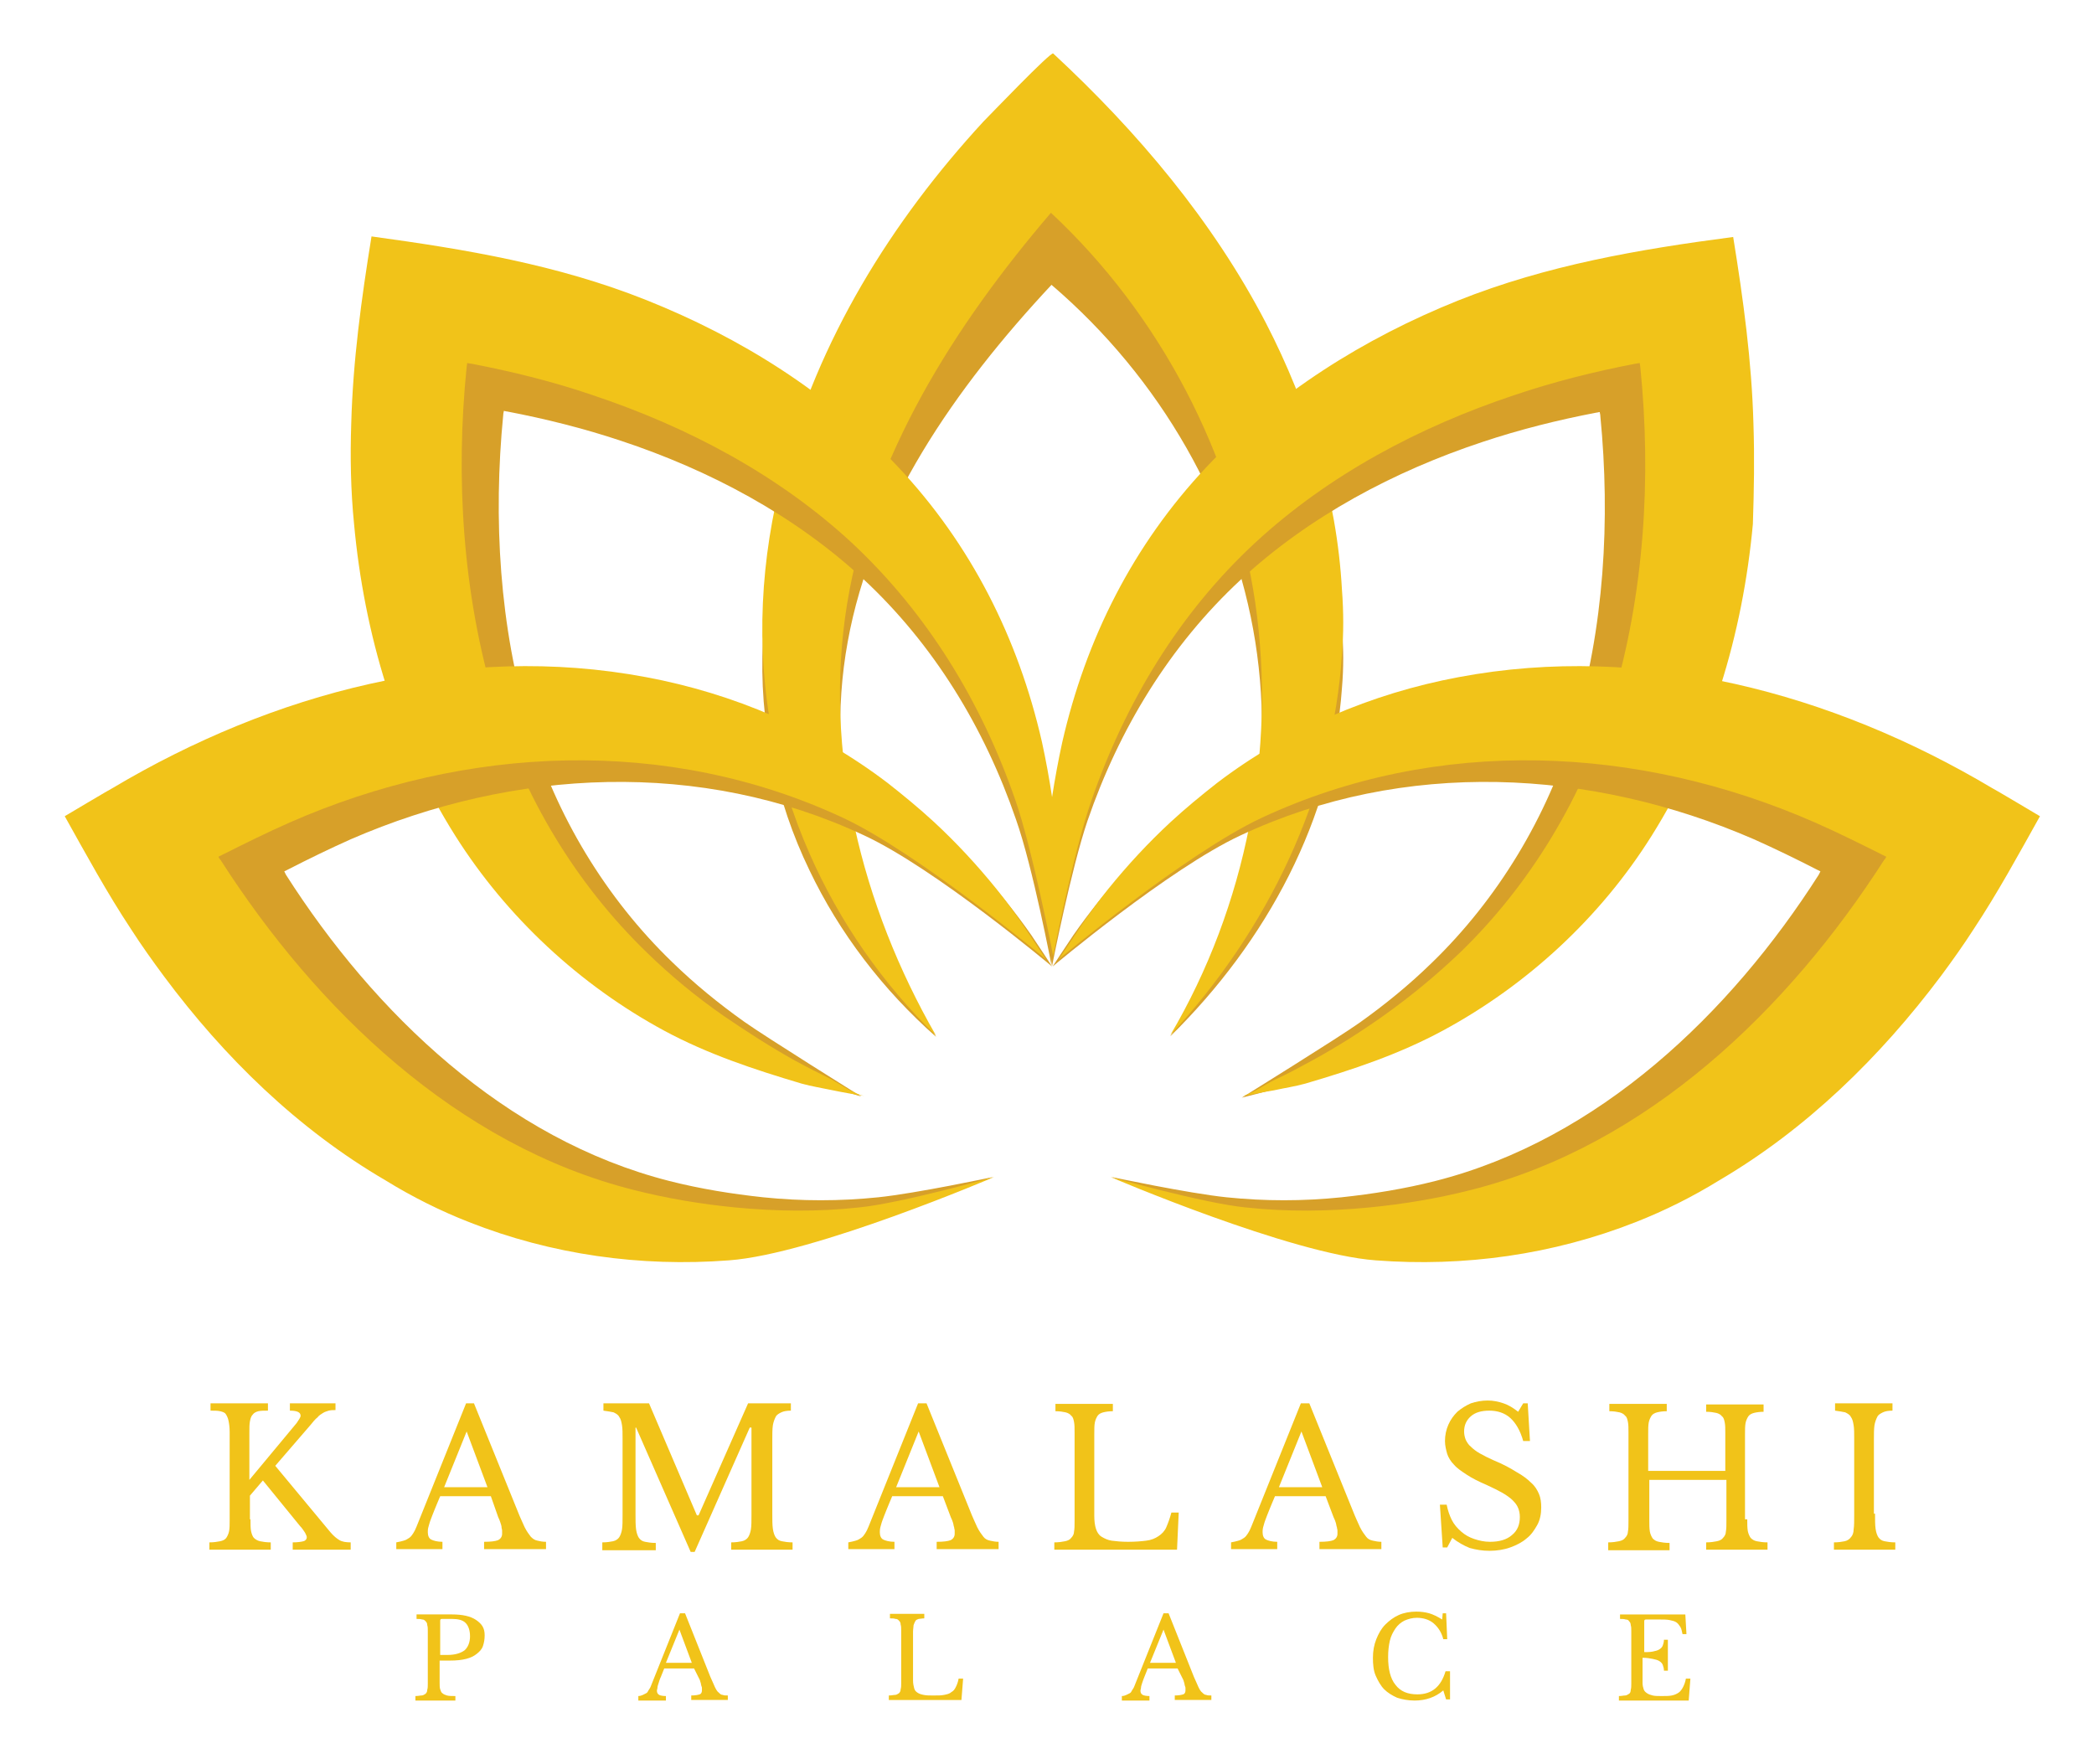 <?xml version="1.0" encoding="utf-8"?>
<!-- Generator: Adobe Illustrator 21.1.0, SVG Export Plug-In . SVG Version: 6.00 Build 0)  -->
<svg version="1.1" id="Layer_1" xmlns="http://www.w3.org/2000/svg" xmlns:xlink="http://www.w3.org/1999/xlink" x="0px" y="0px"
	 viewBox="0 0 372 313.3" style="enable-background:new 0 0 372 313.3;" xml:space="preserve">
<style type="text/css">
	.st0{fill:#D7A029;}
	.st1{fill:#F1C319;}
</style>
<path id="XMLID_69_" class="st0" d="M238.4,111.7c-0.9-15.1-5.9-29.9-13.5-43.3c-9.4-16.6-22.8-31-37.8-43.7
	c-0.4-0.4-11.4,10.1-12.4,11.1c-16.4,16.3-29.4,35.5-35.6,57.1c-4,13.8-4.9,28.3-1.9,42.3c1.4,6.7,3.6,13.2,6.6,19.4
	c5.3,11.1,13,21.2,22.5,29.6C153,163.1,146.2,138,150.6,114c4.3-23.8,19-45,36.2-63.4C206.2,67.2,219.2,90,223,114
	c3.8,24-1.6,49.2-15.1,70.1c17.2-16.9,28.9-38.8,30.5-61.9C238.7,118.7,238.7,115.2,238.4,111.7z"/>
<path id="XMLID_5_" class="st1" d="M238.4,104.8c-0.9-16.5-5.9-32.7-13.5-47.4c-9.4-18.1-22.8-34-37.8-47.9
	c-0.4-0.4-11.4,11.1-12.4,12.1c-16.4,17.8-29.4,38.8-35.6,62.5c-4,15.1-4.9,30.9-1.9,46.3c1.4,7.3,3.6,14.4,6.6,21.2
	c5.3,12.1,13,23.2,22.5,32.4c-13.3-23.1-20.1-50.5-15.8-76.8c4.3-26.1,19-49.3,36.2-69.4c19.4,18.1,32.4,43,36.3,69.3
	c3.8,26.3-1.6,53.9-15.1,76.8c17.2-18.5,28.9-42.5,30.5-67.7C238.7,112.5,238.7,108.7,238.4,104.8z"/>
<path id="XMLID_68_" class="st0" d="M303.3,83.1c-0.3-10.4-1.7-20.6-3.4-31c-15.7,2.1-30.9,4.7-45.7,10.6
	c-15.6,6.3-30.2,15.4-41.7,27.7c-12.1,12.9-20,28.5-23.9,45.7c-1.9,8.2-2.8,16.7-2.5,25.2c0.1,1.7,0.2,3.5,0.4,5.2
	c0.1,1.5,0.4,5.1,0.4,5.1s3.4-17.3,6.3-25.8c5.6-16.3,14.6-31.1,27.2-42.8c12.2-11.3,27.3-19.3,43-24.5c6.6-2.2,13.4-3.9,20.2-5.2
	c0.2,0,0.4-0.1,0.6-0.1c0,0.2,0.1,0.4,0.1,0.7c1.8,18.4,0.7,37.7-4.7,55.5c-4.7,15.7-13.5,30.3-25.3,41.7c-4,3.9-8.3,7.4-12.8,10.6
	c-3.8,2.7-20.9,13.3-20.9,13.3s6.3-1.6,8-2.1c7.9-2.4,15.5-4.9,22.8-8.8c14-7.5,26.2-18.8,34.7-32.3c9.8-15.6,15.1-33.6,16.8-51.8
	C303.4,94.2,303.5,88.6,303.3,83.1z"/>
<path id="XMLID_71_" class="st0" d="M70.5,82.9c0.3-10.4,1.7-20.6,3.4-31c15.7,2.1,30.9,4.7,45.7,10.6c15.6,6.3,30.2,15.4,41.7,27.7
	c12.1,12.9,20,28.5,23.9,45.7c1.9,8.2,2.7,16.8,2.3,25.2c-0.1,1.7-0.3,3.4-0.4,5.2c-0.1,1.5-0.3,5.2-0.3,5.2s-3.3-17.4-6.3-25.9
	c-5.6-16.3-14.6-31.1-27.2-42.8c-12.2-11.3-27.3-19.3-43-24.5c-6.6-2.2-13.4-3.9-20.2-5.2c-0.2,0-0.4-0.1-0.6-0.1
	c0,0.2-0.1,0.4-0.1,0.7c-1.8,18.4-0.7,37.7,4.7,55.5c4.7,15.7,13.5,30.3,25.3,41.7c4,3.9,8.3,7.4,12.8,10.6
	c3.8,2.7,20.8,13.3,20.8,13.3s-23.4-7-30.7-11c-14-7.5-26.2-18.8-34.7-32.3C78,135.9,72.6,117.9,71,99.6
	C70.4,94,70.3,88.5,70.5,82.9z"/>
<path id="XMLID_73_" class="st1" d="M311.5,75.3c-0.3-11.1-1.8-22.1-3.6-33.2c-16.8,2.2-33.1,5-48.9,11.3
	c-16.7,6.7-32.3,16.5-44.7,29.6c-13,13.8-21.4,30.5-25.6,48.9c-0.7,3.2-1.3,6.5-1.8,9.7c-0.5-3.3-1.1-6.6-1.8-9.8
	c-4.2-18.4-12.6-35.1-25.6-48.9c-12.4-13.2-27.9-22.9-44.7-29.6C99,47,82.8,44.3,66,42c-1.8,11.1-3.3,22.1-3.6,33.2
	c-0.2,5.9-0.1,11.9,0.5,17.9c1.8,19.5,7.5,38.8,18,55.4c9.1,14.4,22.1,26.5,37.1,34.6c7.8,4.2,16,6.9,24.4,9.4
	c1.8,0.5,3.7,0.8,5.6,1.2c1.9,0.4,3.7,0.7,5.6,1c-1.8-0.3-4.2-2-5.8-2.9c-2.2-1.1-4.4-2.2-6.6-3.4c-4.3-2.4-8.5-5.1-12.6-7.9
	c-4.9-3.4-9.5-7.2-13.7-11.3c-12.6-12.2-22-27.8-27-44.6c-5.7-19.1-7-39.7-5-59.4c0-0.2,0.1-0.5,0.1-0.7c0.2,0,0.4,0.1,0.7,0.1
	c7.3,1.4,14.6,3.2,21.6,5.6c16.8,5.6,32.9,14.1,46,26.2c13.5,12.6,23.1,28.4,29.1,45.8c3,8.6,6.7,27.6,6.7,27.6s3.6-18.5,6.8-27.6
	c6-17.4,15.6-33.3,29.1-45.8c13.1-12.1,29.2-20.6,46-26.2c7.1-2.4,14.3-4.2,21.6-5.6c0.2,0,0.4-0.1,0.7-0.1c0,0.2,0.1,0.5,0.1,0.7
	c2,19.7,0.7,40.4-5,59.4c-5.1,16.8-14.4,32.4-27,44.6c-4.3,4.1-8.9,7.9-13.7,11.3c-4.1,2.9-8.2,5.5-12.6,7.9
	c-2.2,1.2-4.4,2.4-6.6,3.4c-1.7,0.8-4,2.5-5.8,2.9c1.9-0.3,3.7-0.7,5.6-1c1.8-0.4,3.8-0.7,5.6-1.2c8.5-2.5,16.6-5.2,24.4-9.4
	c15-8.1,28-20.1,37.1-34.6c10.5-16.7,16.2-35.9,18-55.4C311.6,87.1,311.7,81.2,311.5,75.3z"/>
<path id="XMLID_8_" class="st0" d="M332.3,174.6c1.9-2.5,3.7-5.1,5.4-7.7c4-6,7.4-12.4,10.9-18.7c0,0-7.8-4.6-7.9-4.7
	c-26.4-15.7-57.4-24-87.9-18.2c-14.4,2.7-28.1,8.6-39.7,17.4c-2.6,2-5.2,4.1-7.6,6.4c-3.7,3.4-7.1,7.1-10.3,11c-1.6,2-3.1,4-4.5,6
	c-1.1,1.6-3.7,5.6-3.7,5.6s20.7-17.4,33.4-23.3c29-13.6,62.2-11.9,91.2,0.7c3.8,1.7,7.5,3.5,11.2,5.4c0.2,0.1,0.4,0.2,0.6,0.3
	c-0.1,0.2-0.2,0.4-0.3,0.6c-15.7,24.6-39,47-68.1,54.4c-5.5,1.4-11.1,2.3-16.7,2.9c-6.8,0.7-13.6,0.7-20.4,0
	c-6.8-0.7-20.4-3.6-20.4-3.6s27.9,11.2,41.8,12.3c14.5,1.1,29.3-0.9,42.8-6.3c4.8-1.9,9.4-4.2,13.7-6.8
	C310.1,199.8,322.3,187.9,332.3,174.6z"/>
<path id="XMLID_2_" class="st1" d="M344.8,173.4c2-2.7,4-5.5,5.8-8.3c4.3-6.5,8-13.3,11.8-20.1c0,0-8.4-5-8.5-5
	c-28.4-16.9-61.9-25.9-94.8-19.7c-15.5,2.9-30.3,9.2-42.9,18.8c-2.8,2.2-5.6,4.5-8.2,6.9c-4,3.7-7.7,7.7-11.1,11.9
	c-1.7,2.1-3.3,4.3-4.8,6.5c-1.2,1.8-4,6-4,6s22.4-18.7,36-25.1c31.3-14.6,67.1-12.9,98.3,0.8c4.1,1.8,8.1,3.8,12.1,5.8
	c0.2,0.1,0.4,0.2,0.6,0.3c-0.1,0.2-0.2,0.4-0.4,0.6c-17,26.5-42,50.7-73.4,58.6c-5.9,1.5-11.9,2.5-18,3.1c-7.3,0.7-14.7,0.8-22,0
	c-7.3-0.7-24-5.4-24-5.4s32,13.7,47.1,14.8c15.7,1.2,31.5-1,46.2-6.8c5.1-2,10.1-4.5,14.8-7.4C320.9,200.6,334,187.8,344.8,173.4z"
	/>
<path id="XMLID_67_" class="st0" d="M41.6,174.6c-1.9-2.5-3.7-5.1-5.4-7.7c-4-6-7.4-12.4-10.9-18.7c0,0,7.8-4.6,7.9-4.7
	c26.4-15.7,57.4-24,87.9-18.2c14.4,2.7,28.1,8.6,39.7,17.4c2.6,2,5.2,4.1,7.6,6.4c3.7,3.4,7.1,7.1,10.3,11c1.6,2,3.1,4,4.5,6
	c1.1,1.6,3.7,5.6,3.7,5.6s-20.7-17.4-33.4-23.3c-29-13.6-62.2-11.9-91.2,0.7c-3.8,1.7-7.5,3.5-11.2,5.4c-0.2,0.1-0.4,0.2-0.6,0.3
	c0.1,0.2,0.2,0.4,0.3,0.6c15.7,24.6,39,47,68.1,54.4c5.5,1.4,11.1,2.3,16.7,2.9c6.8,0.7,13.6,0.7,20.4,0c6.8-0.7,20.4-3.6,20.4-3.6
	s-27.9,11.2-41.8,12.3c-14.5,1.1-29.3-0.9-42.8-6.3c-4.8-1.9-9.4-4.2-13.7-6.8C63.7,199.8,51.5,187.9,41.6,174.6z"/>
<path id="XMLID_66_" class="st1" d="M29.1,173.4c-2-2.7-4-5.5-5.8-8.3c-4.3-6.5-8-13.3-11.8-20.1c0,0,8.4-5,8.5-5
	c28.4-16.9,61.9-25.9,94.8-19.7c15.5,2.9,30.3,9.2,42.9,18.8c2.8,2.2,5.6,4.5,8.2,6.9c4,3.7,7.7,7.7,11.1,11.9
	c1.7,2.1,3.3,4.3,4.8,6.5c1.2,1.8,4,6,4,6s-22.4-18.7-36-25.1c-31.3-14.6-67.1-12.9-98.3,0.8c-4.1,1.8-8.1,3.8-12.1,5.8
	c-0.2,0.1-0.4,0.2-0.6,0.3c0.1,0.2,0.2,0.4,0.4,0.6c17,26.5,42,50.7,73.4,58.6c5.9,1.5,11.9,2.5,18,3.1c7.3,0.7,14.7,0.8,22,0
	c7.3-0.7,24-5.4,24-5.4s-32,13.7-47.1,14.8c-15.7,1.2-31.5-1-46.2-6.8c-5.1-2-10.1-4.5-14.8-7.4C52.9,200.6,39.8,187.8,29.1,173.4z"
	/>
<g id="XMLID_39_">
	<path id="XMLID_40_" class="st1" d="M44.5,269.9c0,0.9,0,1.6,0.1,2.1c0.1,0.5,0.3,1,0.5,1.2s0.6,0.5,1.1,0.6
		c0.5,0.1,1.1,0.2,1.9,0.2v1.3H37.2V274c0.8,0,1.4-0.1,1.9-0.2c0.5-0.1,0.9-0.3,1.1-0.6s0.4-0.7,0.5-1.2c0.1-0.5,0.1-1.2,0.1-1.9
		v-15.7c0-0.9-0.1-1.5-0.2-2s-0.3-0.9-0.5-1.2s-0.6-0.4-1-0.5c-0.4-0.1-1-0.1-1.7-0.1v-1.3h10.2v1.3c-0.7,0-1.2,0-1.7,0.1
		c-0.4,0.1-0.8,0.3-1,0.6c-0.3,0.3-0.4,0.7-0.5,1.2c-0.1,0.5-0.1,1.2-0.1,2.1v8.3l8.4-10.1c0.4-0.6,0.7-1,0.7-1.3
		c0-0.6-0.6-0.9-1.9-0.9v-1.3h8.1v1.2c-0.4,0-0.8,0-1.2,0.1c-0.3,0.1-0.7,0.2-1,0.4c-0.3,0.2-0.7,0.4-1,0.8
		c-0.4,0.3-0.8,0.8-1.2,1.3l-6.3,7.3l9.8,11.8c0.6,0.7,1.1,1.1,1.6,1.4c0.5,0.3,1.2,0.4,2,0.4v1.3H52V274c0.9,0,1.5-0.1,1.9-0.2
		s0.6-0.4,0.6-0.7c0-0.2-0.1-0.4-0.3-0.8c-0.2-0.3-0.5-0.8-0.9-1.2l-6.6-8.1l-2.3,2.7V269.9z"/>
	<path id="XMLID_42_" class="st1" d="M87.2,265.8h-9c-0.4,0.9-0.7,1.7-1,2.4c-0.3,0.7-0.5,1.3-0.7,1.8s-0.3,1-0.4,1.3
		s-0.1,0.7-0.1,0.9c0,0.6,0.2,1.1,0.6,1.3c0.4,0.2,1.1,0.4,2,0.4v1.3h-8.2V274c0.5-0.1,1-0.2,1.3-0.3c0.4-0.1,0.7-0.3,1-0.5
		c0.3-0.2,0.5-0.5,0.7-0.8c0.2-0.3,0.4-0.7,0.6-1.2l8.8-21.9h1.4l7.7,19c0.5,1.3,1,2.3,1.3,3c0.4,0.8,0.8,1.3,1.1,1.7
		c0.4,0.4,0.7,0.6,1.2,0.7c0.4,0.1,0.9,0.2,1.5,0.2v1.3h-11v-1.3c1.2,0,2-0.1,2.5-0.3c0.4-0.2,0.7-0.6,0.7-1.1c0-0.2,0-0.4,0-0.6
		c0-0.2-0.1-0.4-0.1-0.6s-0.1-0.5-0.2-0.8c-0.1-0.3-0.2-0.6-0.4-1L87.2,265.8z M78.9,264.2h7.7l-3.7-9.9L78.9,264.2z"/>
	<path id="XMLID_45_" class="st1" d="M124.1,269.2l8.8-19.9h7.6v1.3c-0.7,0-1.3,0.1-1.7,0.3c-0.4,0.2-0.8,0.4-1,0.8
		c-0.2,0.4-0.4,0.9-0.5,1.5c-0.1,0.7-0.1,1.5-0.1,2.5v13.2c0,1.1,0,2,0.1,2.7c0.1,0.7,0.3,1.2,0.5,1.5c0.3,0.4,0.6,0.6,1.1,0.7
		c0.5,0.1,1.1,0.2,1.9,0.2v1.3h-10.9V274c0.8,0,1.4-0.1,1.9-0.2c0.5-0.1,0.9-0.4,1.1-0.7s0.4-0.8,0.5-1.4c0.1-0.6,0.1-1.5,0.1-2.5
		v-15.6h-0.3l-9.8,22.1h-0.7l-9.7-22.1h-0.1v15.4c0,1.1,0,2,0.1,2.7c0.1,0.7,0.3,1.2,0.5,1.5c0.3,0.4,0.6,0.6,1.1,0.7
		c0.5,0.1,1.1,0.2,1.9,0.2v1.3H107V274c0.8,0,1.4-0.1,1.9-0.2c0.5-0.1,0.9-0.4,1.1-0.7s0.4-0.8,0.5-1.4c0.1-0.6,0.1-1.5,0.1-2.5
		v-13.7c0-0.9,0-1.7-0.1-2.3c-0.1-0.6-0.2-1.1-0.5-1.5c-0.2-0.4-0.6-0.6-1-0.8c-0.5-0.1-1-0.2-1.8-0.3v-1.3h8.1l8.5,19.9H124.1z"/>
	<path id="XMLID_47_" class="st1" d="M167.5,265.8h-9c-0.4,0.9-0.7,1.7-1,2.4s-0.5,1.3-0.7,1.8s-0.3,1-0.4,1.3
		c-0.1,0.4-0.1,0.7-0.1,0.9c0,0.6,0.2,1.1,0.6,1.3c0.4,0.2,1.1,0.4,2,0.4v1.3h-8.2V274c0.5-0.1,1-0.2,1.3-0.3c0.4-0.1,0.7-0.3,1-0.5
		c0.3-0.2,0.5-0.5,0.7-0.8c0.2-0.3,0.4-0.7,0.6-1.2l8.8-21.9h1.5l7.7,19c0.5,1.3,1,2.3,1.3,3c0.4,0.8,0.8,1.3,1.1,1.7
		s0.7,0.6,1.2,0.7s0.9,0.2,1.5,0.2v1.3h-11v-1.3c1.2,0,2-0.1,2.5-0.3c0.4-0.2,0.7-0.6,0.7-1.1c0-0.2,0-0.4,0-0.6
		c0-0.2-0.1-0.4-0.1-0.6c-0.1-0.2-0.1-0.5-0.2-0.8c-0.1-0.3-0.2-0.6-0.4-1L167.5,265.8z M159.2,264.2h7.7l-3.7-9.9L159.2,264.2z"/>
	<path id="XMLID_50_" class="st1" d="M209.1,275.3h-21.8V274c0.8,0,1.4-0.1,1.9-0.2s0.9-0.3,1.1-0.6c0.3-0.3,0.5-0.7,0.5-1.1
		c0.1-0.5,0.1-1.1,0.1-1.9v-15.7c0-0.8,0-1.4-0.1-1.9c-0.1-0.5-0.2-0.9-0.5-1.1c-0.2-0.3-0.6-0.5-1-0.6c-0.5-0.1-1-0.2-1.8-0.2v-1.3
		h10.2v1.3c-0.7,0-1.3,0.1-1.7,0.2c-0.4,0.1-0.8,0.3-1,0.6c-0.2,0.3-0.4,0.7-0.5,1.2c-0.1,0.5-0.1,1.2-0.1,2.1v14.5
		c0,0.9,0.1,1.7,0.3,2.3c0.2,0.6,0.5,1.1,1,1.4c0.5,0.3,1.1,0.6,1.8,0.7c0.8,0.1,1.7,0.2,2.9,0.2c1.3,0,2.4-0.1,3.2-0.2
		c0.9-0.1,1.6-0.4,2.2-0.8c0.6-0.4,1.1-0.9,1.4-1.6c0.3-0.7,0.6-1.5,0.9-2.6h1.3L209.1,275.3z"/>
	<path id="XMLID_52_" class="st1" d="M235.5,265.8h-9c-0.4,0.9-0.7,1.7-1,2.4s-0.5,1.3-0.7,1.8s-0.3,1-0.4,1.3
		c-0.1,0.4-0.1,0.7-0.1,0.9c0,0.6,0.2,1.1,0.6,1.3c0.4,0.2,1.1,0.4,2,0.4v1.3h-8.2V274c0.5-0.1,1-0.2,1.3-0.3c0.4-0.1,0.7-0.3,1-0.5
		c0.3-0.2,0.5-0.5,0.7-0.8c0.2-0.3,0.4-0.7,0.6-1.2l8.8-21.9h1.5l7.7,19c0.5,1.3,1,2.3,1.3,3c0.4,0.8,0.8,1.3,1.1,1.7
		s0.7,0.6,1.2,0.7s0.9,0.2,1.5,0.2v1.3h-11v-1.3c1.2,0,2-0.1,2.5-0.3c0.4-0.2,0.7-0.6,0.7-1.1c0-0.2,0-0.4,0-0.6
		c0-0.2-0.1-0.4-0.1-0.6c-0.1-0.2-0.1-0.5-0.2-0.8c-0.1-0.3-0.2-0.6-0.4-1L235.5,265.8z M227.2,264.2h7.7l-3.7-9.9L227.2,264.2z"/>
	<path id="XMLID_55_" class="st1" d="M255.8,267.3h1.2c0.2,1,0.5,1.9,0.9,2.7c0.4,0.8,1,1.5,1.7,2.1c0.7,0.6,1.4,1,2.3,1.3
		c0.9,0.3,1.8,0.5,2.8,0.5c1.7,0,3-0.4,3.9-1.2c1-0.8,1.4-1.9,1.4-3.2c0-0.6-0.1-1.1-0.3-1.6c-0.2-0.5-0.5-0.9-1-1.4
		c-0.4-0.4-1.1-0.9-1.8-1.3s-1.7-0.9-2.8-1.4c-1.4-0.6-2.6-1.2-3.5-1.8c-0.9-0.6-1.7-1.1-2.3-1.8c-0.6-0.6-1-1.3-1.2-1.9
		c-0.2-0.7-0.4-1.5-0.4-2.3c0-1,0.2-2,0.6-2.9c0.4-0.9,0.9-1.6,1.6-2.3c0.7-0.6,1.5-1.1,2.4-1.5c0.9-0.3,1.9-0.5,3-0.5
		c1,0,1.9,0.2,2.8,0.5c0.9,0.3,1.7,0.8,2.6,1.5l0.9-1.5h0.8l0.4,6.7h-1.2c-0.5-1.8-1.3-3.2-2.3-4.1c-1-0.9-2.3-1.3-3.7-1.3
		c-1.4,0-2.5,0.3-3.3,1c-0.8,0.7-1.2,1.6-1.2,2.7c0,0.5,0.1,1,0.3,1.5c0.2,0.4,0.5,0.9,0.9,1.2c0.4,0.4,0.9,0.8,1.6,1.2
		c0.7,0.4,1.5,0.8,2.4,1.2c1.7,0.7,3,1.4,4.1,2.1c1.1,0.6,2,1.3,2.6,1.9c0.7,0.6,1.1,1.3,1.4,2s0.4,1.5,0.4,2.4
		c0,1.1-0.2,2.2-0.7,3.1c-0.5,0.9-1.1,1.8-1.9,2.4c-0.8,0.7-1.8,1.2-2.9,1.6c-1.1,0.4-2.4,0.6-3.7,0.6c-1.3,0-2.4-0.2-3.5-0.5
		c-1-0.4-2.1-1-3.1-1.8l-0.9,1.7h-0.8L255.8,267.3z"/>
	<path id="XMLID_57_" class="st1" d="M310.4,269.9c0,0.9,0,1.5,0.1,2.1c0.1,0.5,0.3,0.9,0.5,1.2c0.3,0.3,0.6,0.5,1.1,0.6
		s1.1,0.2,1.9,0.2v1.3h-10.9V274c0.8,0,1.4-0.1,1.9-0.2s0.9-0.3,1.1-0.6c0.3-0.3,0.5-0.7,0.5-1.1c0.1-0.5,0.1-1.1,0.1-1.9v-7.3
		h-13.7v7.1c0,0.9,0,1.5,0.1,2.1c0.1,0.5,0.3,0.9,0.5,1.2c0.3,0.3,0.6,0.5,1.1,0.6s1.1,0.2,1.9,0.2v1.3h-10.9V274
		c0.8,0,1.4-0.1,1.9-0.2s0.9-0.3,1.1-0.6c0.3-0.3,0.5-0.7,0.5-1.1c0.1-0.5,0.1-1.1,0.1-1.9v-15.7c0-0.8,0-1.4-0.1-1.9
		c-0.1-0.5-0.2-0.9-0.5-1.1c-0.2-0.3-0.6-0.5-1-0.6c-0.5-0.1-1-0.2-1.8-0.2v-1.3h10.2v1.3c-0.7,0-1.3,0.1-1.7,0.2
		c-0.4,0.1-0.8,0.3-1,0.6c-0.2,0.3-0.4,0.7-0.5,1.2c-0.1,0.5-0.1,1.2-0.1,2.1v6.5h13.7v-6.7c0-0.8,0-1.4-0.1-1.9
		c-0.1-0.5-0.2-0.9-0.5-1.1c-0.2-0.3-0.6-0.5-1-0.6c-0.5-0.1-1-0.2-1.8-0.2v-1.3h10.2v1.3c-0.7,0-1.3,0.1-1.7,0.2
		c-0.4,0.1-0.8,0.3-1,0.6c-0.2,0.3-0.4,0.7-0.5,1.2c-0.1,0.5-0.1,1.2-0.1,2.1V269.9z"/>
	<path id="XMLID_59_" class="st1" d="M333.1,268.9c0,1.1,0,2,0.1,2.7c0.1,0.7,0.3,1.2,0.5,1.5c0.3,0.4,0.6,0.6,1.1,0.7
		s1.1,0.2,1.9,0.2v1.3h-10.9V274c0.8,0,1.4-0.1,1.9-0.2c0.5-0.1,0.9-0.4,1.1-0.7c0.3-0.3,0.5-0.8,0.5-1.4c0.1-0.6,0.1-1.5,0.1-2.5
		v-13.7c0-0.9,0-1.7-0.1-2.3c-0.1-0.6-0.2-1.1-0.5-1.5c-0.2-0.4-0.6-0.6-1-0.8c-0.5-0.1-1-0.2-1.8-0.3v-1.3h10.2v1.3
		c-0.7,0-1.3,0.1-1.7,0.3c-0.4,0.2-0.8,0.4-1,0.8c-0.2,0.4-0.4,0.9-0.5,1.5c-0.1,0.7-0.1,1.5-0.1,2.5V268.9z"/>
</g>
<g id="XMLID_11_">
	<path id="XMLID_18_" class="st1" d="M86.1,290.5c0,0.7-0.1,1.3-0.3,1.9c-0.2,0.6-0.6,1-1.1,1.4c-0.5,0.4-1.1,0.7-1.9,0.9
		c-0.8,0.2-1.7,0.3-2.9,0.3h-1.8v3.9c0,0.5,0,0.9,0.1,1.2s0.2,0.6,0.4,0.7c0.2,0.2,0.5,0.3,0.8,0.4c0.4,0.1,0.9,0.1,1.5,0.1v0.8
		h-7.1v-0.8c0.5,0,0.8-0.1,1.1-0.1s0.5-0.2,0.7-0.3c0.2-0.2,0.3-0.4,0.3-0.7c0.1-0.3,0.1-0.7,0.1-1.1v-9.3c0-0.5,0-0.8-0.1-1.1
		c0-0.3-0.1-0.5-0.3-0.7s-0.3-0.3-0.6-0.3c-0.3-0.1-0.6-0.1-1-0.1v-0.8h6.3c1.8,0,3.3,0.3,4.3,1S86.1,289.2,86.1,290.5z M78.1,294
		h1.4c1.3,0,2.3-0.3,3-0.8c0.6-0.5,1-1.4,1-2.5c0-1.1-0.3-1.9-0.8-2.4c-0.5-0.5-1.3-0.7-2.4-0.7h-1.8c-0.2,0-0.3,0.1-0.3,0.3V294z"
		/>
	<path id="XMLID_27_" class="st1" d="M123.3,296.4h-5.3c-0.2,0.5-0.4,1-0.6,1.5c-0.2,0.4-0.3,0.8-0.4,1.1c-0.1,0.3-0.2,0.6-0.2,0.8
		c0,0.2-0.1,0.4-0.1,0.5c0,0.4,0.1,0.6,0.4,0.8c0.2,0.1,0.6,0.2,1.2,0.2v0.8h-4.9v-0.8c0.3,0,0.6-0.1,0.8-0.2
		c0.2-0.1,0.4-0.2,0.6-0.3c0.2-0.1,0.3-0.3,0.4-0.5c0.1-0.2,0.3-0.4,0.4-0.7l5.2-13h0.9l4.5,11.3c0.3,0.7,0.6,1.3,0.8,1.8
		c0.2,0.4,0.4,0.8,0.7,1c0.2,0.2,0.4,0.4,0.7,0.4c0.2,0.1,0.5,0.1,0.9,0.1v0.8h-6.5v-0.8c0.7,0,1.2-0.1,1.5-0.2
		c0.3-0.1,0.4-0.4,0.4-0.7c0-0.1,0-0.3,0-0.4c0-0.1,0-0.2-0.1-0.4c0-0.1-0.1-0.3-0.1-0.5c-0.1-0.2-0.1-0.4-0.2-0.6L123.3,296.4z
		 M118.3,295.4h4.6l-2.2-5.9L118.3,295.4z"/>
	<path id="XMLID_30_" class="st1" d="M170.8,302h-12.9v-0.8c0.5,0,0.8-0.1,1.1-0.1s0.5-0.2,0.7-0.3c0.2-0.2,0.3-0.4,0.3-0.7
		c0.1-0.3,0.1-0.7,0.1-1.1v-9.3c0-0.5,0-0.8-0.1-1.1c0-0.3-0.1-0.5-0.3-0.7s-0.3-0.3-0.6-0.3c-0.3-0.1-0.6-0.1-1-0.1v-0.8h6.1v0.8
		c-0.4,0-0.8,0.1-1,0.1c-0.3,0.1-0.5,0.2-0.6,0.4c-0.1,0.2-0.2,0.4-0.3,0.7c0,0.3-0.1,0.7-0.1,1.2v8.6c0,0.6,0.1,1,0.2,1.4
		c0.1,0.4,0.3,0.6,0.6,0.8c0.3,0.2,0.6,0.3,1.1,0.4c0.5,0.1,1,0.1,1.7,0.1c0.8,0,1.4,0,1.9-0.1c0.5-0.1,1-0.2,1.3-0.5
		c0.4-0.2,0.6-0.5,0.8-0.9c0.2-0.4,0.4-0.9,0.5-1.5h0.8L170.8,302z"/>
	<path id="XMLID_32_" class="st1" d="M209.2,296.4h-5.3c-0.2,0.5-0.4,1-0.6,1.5s-0.3,0.8-0.4,1.1s-0.2,0.6-0.2,0.8
		c0,0.2-0.1,0.4-0.1,0.5c0,0.4,0.1,0.6,0.4,0.8c0.2,0.1,0.6,0.2,1.2,0.2v0.8h-4.9v-0.8c0.3,0,0.6-0.1,0.8-0.2
		c0.2-0.1,0.4-0.2,0.6-0.3c0.2-0.1,0.3-0.3,0.4-0.5s0.3-0.4,0.4-0.7l5.2-13h0.9l4.5,11.3c0.3,0.7,0.6,1.3,0.8,1.8
		c0.2,0.4,0.4,0.8,0.7,1c0.2,0.2,0.4,0.4,0.7,0.4c0.2,0.1,0.5,0.1,0.9,0.1v0.8h-6.5v-0.8c0.7,0,1.2-0.1,1.5-0.2
		c0.3-0.1,0.4-0.4,0.4-0.7c0-0.1,0-0.3,0-0.4s0-0.2-0.1-0.4c0-0.1-0.1-0.3-0.1-0.5c-0.1-0.2-0.1-0.4-0.2-0.6L209.2,296.4z
		 M204.3,295.4h4.6l-2.2-5.9L204.3,295.4z"/>
	<path id="XMLID_35_" class="st1" d="M256.3,286.6h0.6l0.2,4.6h-0.7c-0.3-1.2-0.9-2.1-1.7-2.8c-0.8-0.7-1.9-1-3-1
		c-0.8,0-1.5,0.2-2.2,0.5c-0.6,0.3-1.2,0.8-1.6,1.4c-0.4,0.6-0.8,1.3-1,2.2c-0.2,0.9-0.3,1.8-0.3,2.9c0,2.1,0.4,3.8,1.3,4.9
		c0.9,1.2,2.2,1.7,3.9,1.7c2.6,0,4.2-1.4,5-4.1h0.8v5h-0.7l-0.5-1.6c-1.4,1.2-3.1,1.8-5.1,1.8c-1.1,0-2.2-0.2-3.1-0.5
		c-0.9-0.4-1.7-0.9-2.3-1.5s-1.1-1.5-1.5-2.4c-0.4-0.9-0.5-2-0.5-3.2c0-1.2,0.2-2.3,0.6-3.3s0.9-1.9,1.6-2.6s1.5-1.3,2.4-1.7
		c0.9-0.4,2-0.6,3.1-0.6c0.8,0,1.6,0.1,2.3,0.3c0.7,0.2,1.5,0.6,2.3,1.1L256.3,286.6z"/>
	<path id="XMLID_37_" class="st1" d="M291.8,293.5c0.7,0,1.3,0,1.8-0.1s0.9-0.2,1.2-0.4s0.5-0.4,0.6-0.7s0.2-0.6,0.2-1h0.7v5.5h-0.7
		c0-0.4-0.1-0.7-0.2-1s-0.3-0.5-0.6-0.7c-0.3-0.2-0.7-0.3-1.2-0.4c-0.5-0.1-1.1-0.2-1.8-0.2v4.5c0,0.4,0.1,0.8,0.2,1.1
		s0.3,0.5,0.6,0.7c0.3,0.2,0.6,0.3,1,0.4c0.4,0.1,1,0.1,1.6,0.1c0.7,0,1.3,0,1.8-0.1c0.5-0.1,0.9-0.3,1.2-0.5c0.3-0.2,0.6-0.6,0.8-1
		s0.4-0.9,0.5-1.5h0.8l-0.3,3.9h-12.4v-0.8c0.5,0,0.8-0.1,1.1-0.1s0.5-0.2,0.7-0.3s0.3-0.4,0.3-0.7c0.1-0.3,0.1-0.7,0.1-1.1v-9.3
		c0-0.5,0-0.8-0.1-1.1c0-0.3-0.1-0.5-0.3-0.7c-0.1-0.2-0.3-0.3-0.6-0.3c-0.3-0.1-0.6-0.1-1-0.1v-0.8h11.6l0.2,3.5h-0.7
		c-0.1-0.5-0.2-1-0.4-1.3c-0.2-0.3-0.4-0.6-0.7-0.8c-0.3-0.2-0.7-0.3-1.2-0.4c-0.5-0.1-1.1-0.1-1.7-0.1h-2.5c-0.2,0-0.3,0.1-0.3,0.3
		V293.5z"/>
</g>
</svg>

